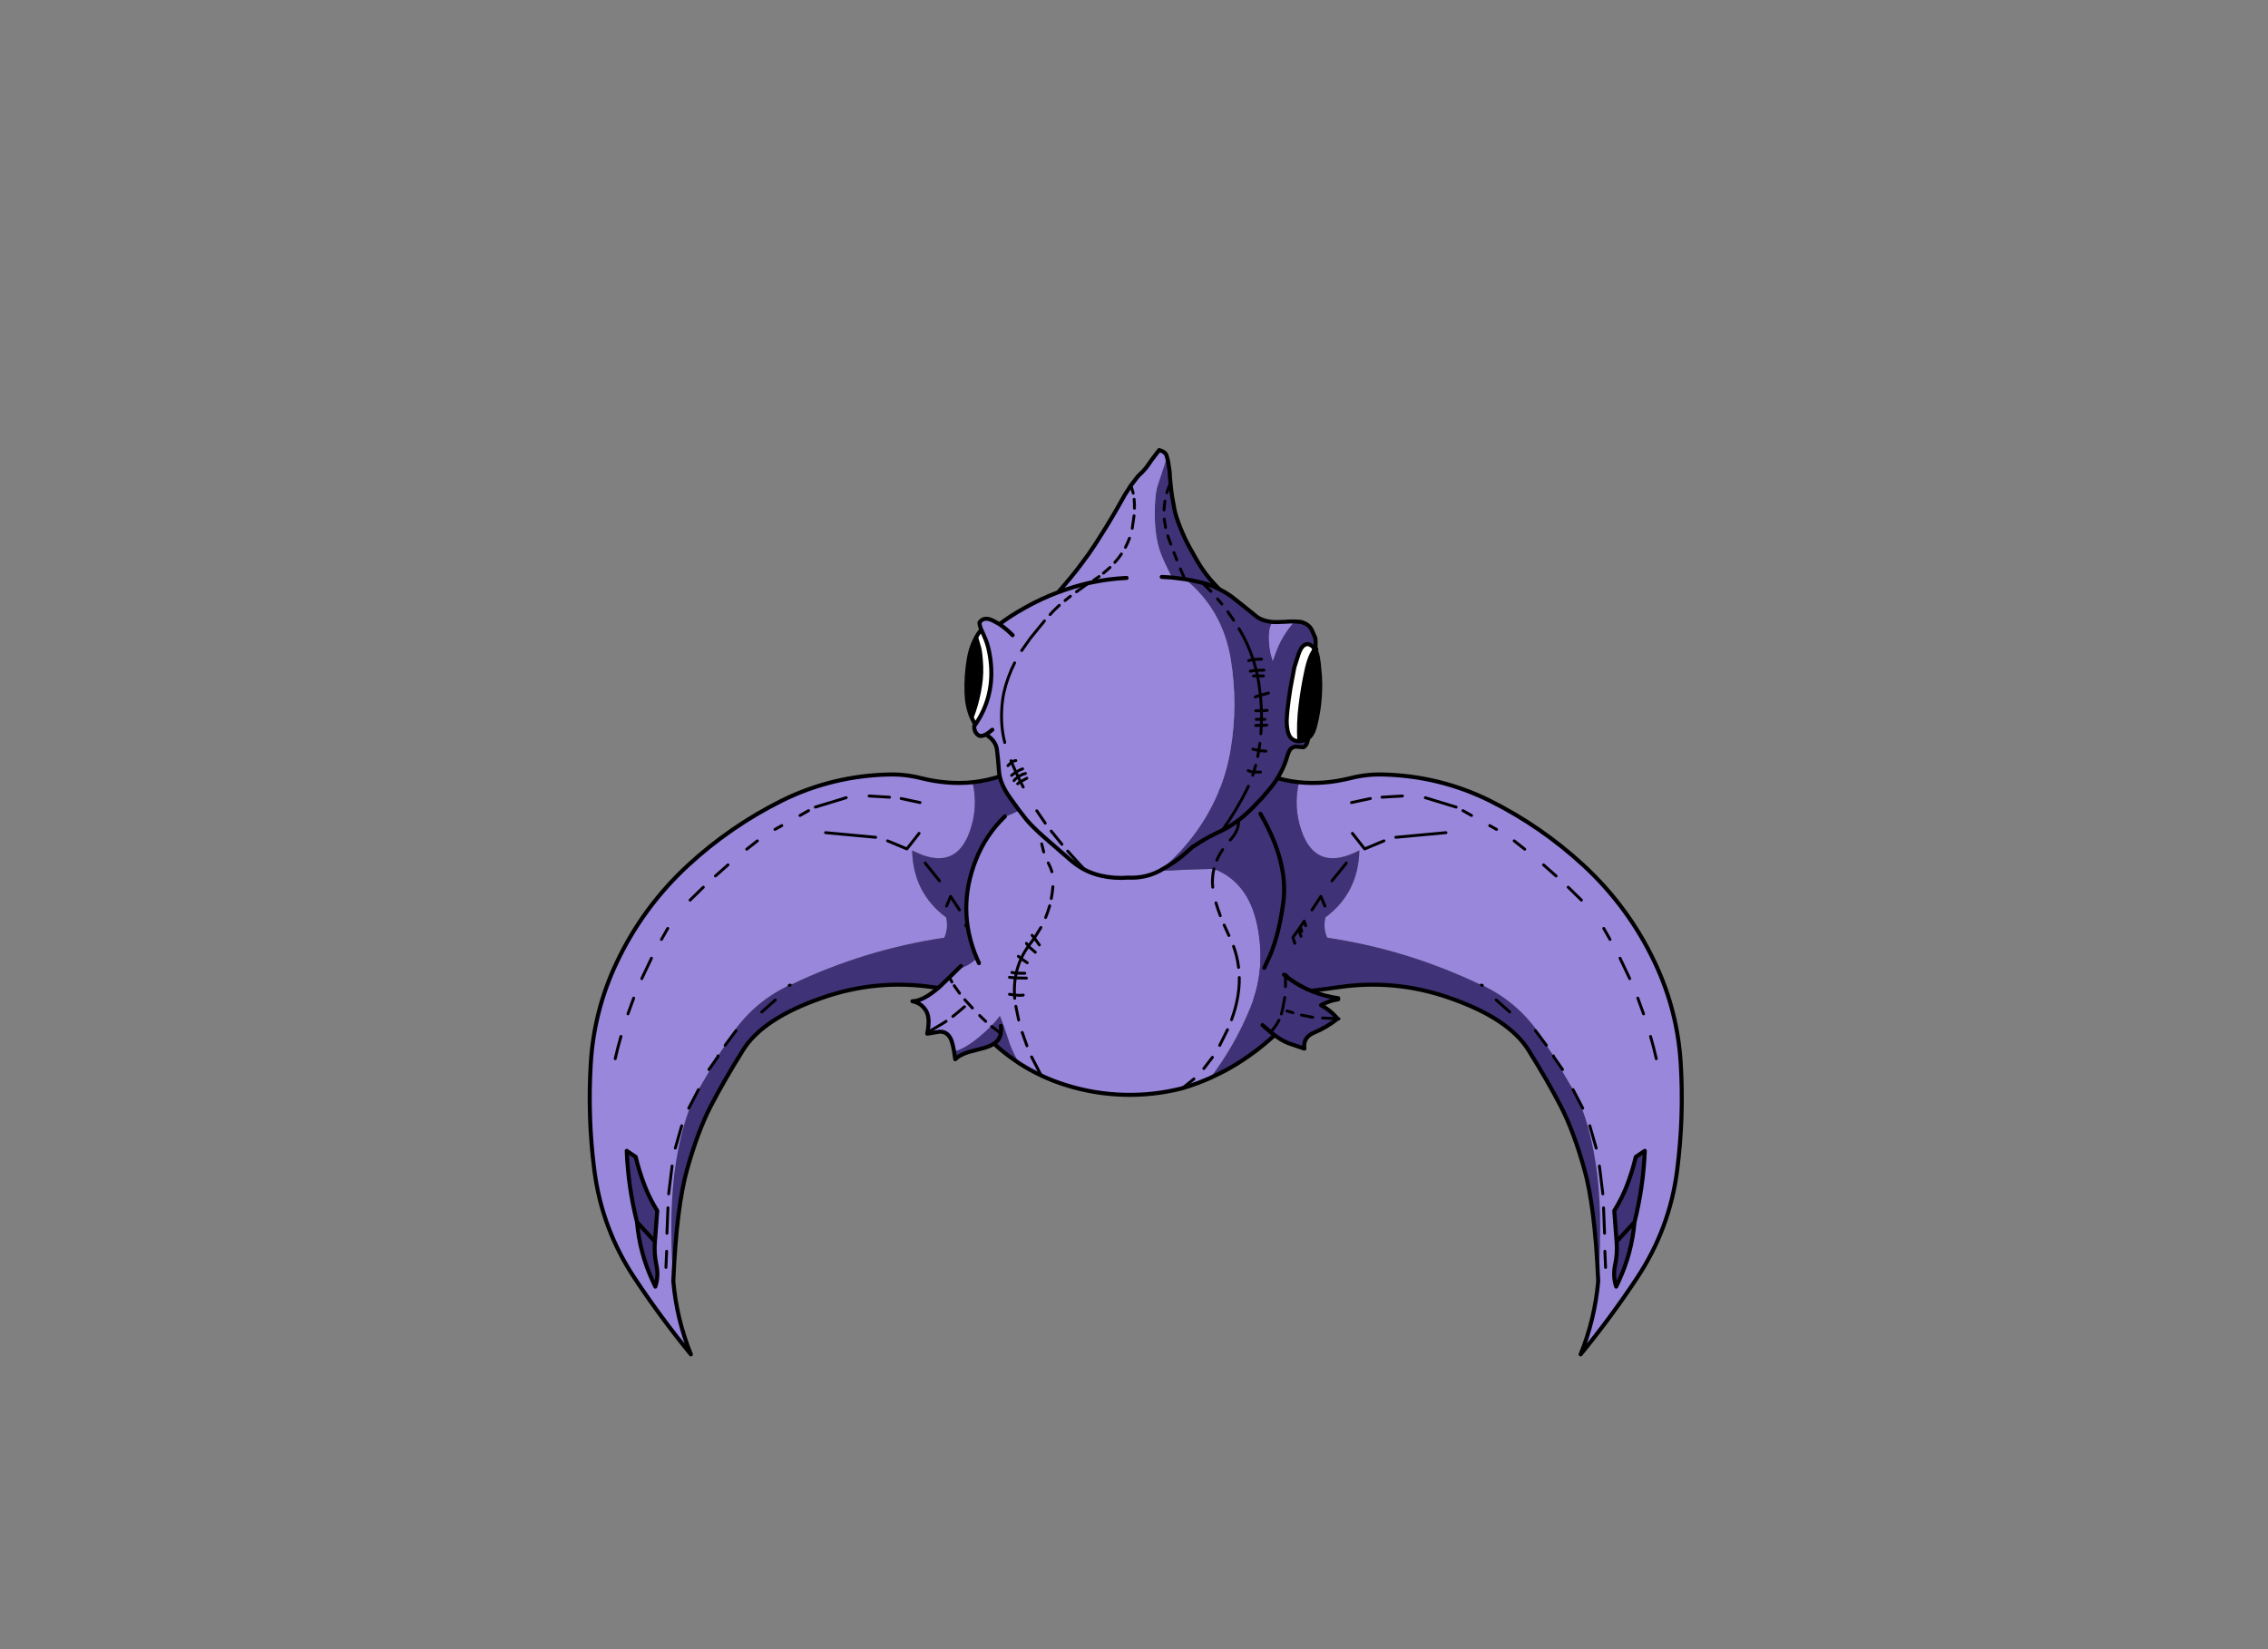<?xml version="1.0" encoding="utf-8"?>
<!DOCTYPE svg PUBLIC "-//W3C//DTD SVG 1.1//EN" "http://www.w3.org/Graphics/SVG/1.1/DTD/svg11.dtd">
<svg version="1.1" xmlns="http://www.w3.org/2000/svg" xmlns:xlink="http://www.w3.org/1999/xlink" viewBox="0 0 11000 8000">

<rect x="0" y="0" width="11000" height="8000" fill="#808080" stroke="none"/>

<g enable-background="new">

<g>

<g>

<g transform="matrix(-0.49 0 0 0.49 6058 4341)">

<g>

<path fill-opacity="1.000" fill="#9887DB" d="M -3917 2534 L -3828 2594 Q -3793 2741 -3740 2878 Q -3690 3008 -3615 3127 L -3638 3432 Q -3648 3549 -3623 3665 Q -3600 3775 -3634 3878 L -3662 3818 Q -3789 3542 -3815 3240 Q -3903 2891 -3917 2534 Z M -1294 -1192 Q -1305 -1192 -1316 -1192 Q -1883 -1180 -2384 -932 Q -2892 -678 -3309 -294 Q -3758 121 -4017 671 Q -4242 1147 -4273 1672 Q -4305 2197 -4238 2722 Q -4165 3303 -3839 3794 Q -3581 4184 -3282 4549 Q -3423 4200 -3456 3824 Q -3505 3115 -3429 2646 Q -3366 2254 -3248 2007 L -3207 1928 L -3199 1915 L -3018 1607 L -3016 1605 L -3063 1481 L -3015 1602 L -3013 1594 L -2943 1489 Q -2731 1112 -2357 919 Q -2334 906 -2309 896 L -2299 893 Q -1568 542 -774 424 Q -733 333 -754 232 L -756 223 Q -1083 -20 -1092 -441 L -1092 -441 Q -943 -363 -828 -363 Q -614 -363 -520 -634 Q -438 -868 -494 -1115 L -494 -1115 Q -562 -1108 -631 -1108 Q -811 -1108 -1001 -1155 Q -1144 -1192 -1294 -1192 Z">

</path>

<path fill-opacity="1.000" fill="#403277" d="M 84 -1339 L 91 -1334 L 91 -1334 L 84 -1339 Z M 91 -1334 L 91 -1333 L 86 -1323 L 66 -1307 Q -200 -1146 -494 -1115 Q -438 -868 -520 -634 Q -614 -363 -828 -363 Q -943 -363 -1092 -441 L -1092 -441 Q -1083 -20 -756 223 L -754 232 Q -733 333 -774 424 Q -1568 542 -2299 893 L -2309 896 Q -2334 906 -2357 919 Q -2731 1112 -2943 1489 L -3013 1594 L -3015 1602 L -3016 1605 L -3018 1607 L -3199 1915 L -3207 1928 L -3248 2007 Q -3366 2254 -3429 2646 Q -3505 3115 -3456 3824 Q -3424 3085 -3318 2713 Q -3213 2340 -3087 2095 Q -2961 1850 -2766 1537 Q -2571 1224 -1988 1021 Q -1613 889 -1225 889 Q -1053 889 -878 915 Q -436 978 5 1014 L 11 1015 L 12 1016 Q 257 505 324 -51 Q 389 -598 188 -1113 L 118 -1308 L 116 -1311 L 104 -1322 L 108 -1321 L 91 -1334 Z M -3917 2534 Q -3903 2891 -3815 3240 Q -3789 3542 -3662 3818 L -3634 3878 Q -3600 3775 -3623 3665 Q -3648 3549 -3638 3432 L -3615 3127 Q -3690 3008 -3740 2878 Q -3793 2741 -3828 2594 L -3917 2534 Z">

</path>

<path fill="none" stroke-opacity="1.000" stroke="rgb(0,0,0)" stroke-linejoin="round" stroke-linecap="round" stroke-width="40" d="M 91 -1333 L 86 -1323 L 102 -1322 L 91 -1333 Z M 91 -1333 L 84 -1339 L 79 -1334 Q 69 -1325 86 -1323 L 66 -1307 Q -200 -1146 -494 -1115 M 91 -1333 L 91 -1334 L 84 -1339 L 108 -1321 L 111 -1321 L 112 -1318 L 117 -1310 L 118 -1308 L 188 -1113 Q 389 -598 324 -51 Q 257 505 12 1016 M 11 1015 L 5 1014 Q -436 978 -878 915 Q -1446 830 -1988 1021 Q -2571 1224 -2766 1537 Q -2961 1850 -3087 2095 Q -3213 2340 -3318 2713 Q -3424 3085 -3456 3824 Q -3423 4200 -3282 4549 Q -3581 4184 -3839 3794 Q -4165 3303 -4238 2722 Q -4305 2197 -4273 1672 Q -4242 1147 -4017 671 Q -3758 121 -3309 -294 Q -2892 -678 -2384 -932 Q -1883 -1180 -1316 -1192 Q -1155 -1195 -1001 -1155 Q -738 -1090 -494 -1115 M 104 -1322 L 102 -1322 L 118 -1308 L 116 -1311 L 104 -1322 Z M 104 -1322 L 91 -1334 M 108 -1321 L 104 -1322 M 118 -1308 L 117 -1310 L 116 -1311 L 108 -1321 M 118 -1308 L 117 -1310 L 112 -1318 M -3638 3432 L -3615 3127 Q -3690 3008 -3740 2878 Q -3793 2741 -3828 2594 L -3917 2534 Q -3903 2891 -3815 3240 L -3638 3432 Z M -3638 3432 Q -3648 3549 -3623 3665 Q -3600 3775 -3634 3878 L -3662 3818 Q -3789 3542 -3815 3240">

</path>

<path fill="none" stroke-opacity="1.000" stroke="rgb(0,0,0)" stroke-linejoin="round" stroke-linecap="round" stroke-width="28.572" d="M -2299 893 L -2309 896 M -2943 1489 L -2835 1344 M 13 -1068 L 114 -1199 M -2729 -452 L -2624 -535 M -3039 -187 L -2915 -297 M -2050 -869 L -1745 -962 M -2202 -786 L -2117 -834 M -2450 -648 L -2382 -686 M -1023 -609 L -1144 -455 L -1335 -535 M -821 -139 L -963 -315 M -1518 -979 L -1316 -967 M -1201 -954 L -1014 -914 M -1453 -570 L -1949 -616 M -623 149 L -711 15 L -751 111 M -561 306 L -546 260 L -508 316 L -491 341 L -434 421 L -453 479 M -508 316 L -522 361 M -514 410 L -491 341 M -2446 1040 L -2580 1159 M -3015 1602 L -3013 1594 M -3016 1605 L -3018 1607 M -3207 1928 L -3248 2007 M -3018 1607 L -3103 1729 M -3768 829 L -3672 627 M -3573 441 L -3511 332 M -4031 1622 Q -4006 1510 -3974 1401 M -3905 1178 L -3848 1022 M -3373 2286 L -3436 2507 M -3468 2684 L -3502 2960 M -3248 2007 L -3303 2112 M -3522 3528 L -3529 3688 M -3509 3098 L -3519 3350 M -3290 52 L -3159 -76">

</path>

</g>

</g>

<g transform="matrix(0.49 0 0 0.49 4959 4341)">

<g>

<path fill-opacity="1.000" fill="#9887DB" d="M -3917 2534 L -3828 2594 Q -3793 2741 -3740 2878 Q -3690 3008 -3615 3127 L -3638 3432 Q -3648 3549 -3623 3665 Q -3600 3775 -3634 3878 L -3662 3818 Q -3789 3542 -3815 3240 Q -3903 2891 -3917 2534 Z M -1294 -1192 Q -1305 -1192 -1316 -1192 Q -1883 -1180 -2384 -932 Q -2892 -678 -3309 -294 Q -3758 121 -4017 671 Q -4242 1147 -4273 1672 Q -4305 2197 -4238 2722 Q -4165 3303 -3839 3794 Q -3581 4184 -3282 4549 Q -3423 4200 -3456 3824 Q -3505 3115 -3429 2646 Q -3366 2254 -3248 2007 L -3207 1928 L -3199 1915 L -3018 1607 L -3016 1605 L -3063 1481 L -3015 1602 L -3013 1594 L -2943 1489 Q -2731 1112 -2357 919 Q -2334 906 -2309 896 L -2299 893 Q -1568 542 -774 424 Q -733 333 -754 232 L -756 223 Q -1083 -20 -1092 -441 L -1092 -441 Q -943 -363 -828 -363 Q -614 -363 -520 -634 Q -438 -868 -494 -1115 L -494 -1115 Q -562 -1108 -631 -1108 Q -811 -1108 -1001 -1155 Q -1144 -1192 -1294 -1192 Z">

</path>

<path fill-opacity="1.000" fill="#403277" d="M 84 -1339 L 91 -1334 L 91 -1334 L 84 -1339 Z M 91 -1334 L 91 -1333 L 86 -1323 L 66 -1307 Q -200 -1146 -494 -1115 Q -438 -868 -520 -634 Q -614 -363 -828 -363 Q -943 -363 -1092 -441 L -1092 -441 Q -1083 -20 -756 223 L -754 232 Q -733 333 -774 424 Q -1568 542 -2299 893 L -2309 896 Q -2334 906 -2357 919 Q -2731 1112 -2943 1489 L -3013 1594 L -3015 1602 L -3016 1605 L -3018 1607 L -3199 1915 L -3207 1928 L -3248 2007 Q -3366 2254 -3429 2646 Q -3505 3115 -3456 3824 Q -3424 3085 -3318 2713 Q -3213 2340 -3087 2095 Q -2961 1850 -2766 1537 Q -2571 1224 -1988 1021 Q -1613 889 -1225 889 Q -1053 889 -878 915 Q -436 978 5 1014 L 11 1015 L 12 1016 Q 257 505 324 -51 Q 389 -598 188 -1113 L 118 -1308 L 116 -1311 L 104 -1322 L 108 -1321 L 91 -1334 Z M -3917 2534 Q -3903 2891 -3815 3240 Q -3789 3542 -3662 3818 L -3634 3878 Q -3600 3775 -3623 3665 Q -3648 3549 -3638 3432 L -3615 3127 Q -3690 3008 -3740 2878 Q -3793 2741 -3828 2594 L -3917 2534 Z">

</path>

<path fill="none" stroke-opacity="1.000" stroke="rgb(0,0,0)" stroke-linejoin="round" stroke-linecap="round" stroke-width="40" d="M 91 -1333 L 86 -1323 L 102 -1322 L 91 -1333 Z M 91 -1333 L 84 -1339 L 79 -1334 Q 69 -1325 86 -1323 L 66 -1307 Q -200 -1146 -494 -1115 M 91 -1333 L 91 -1334 L 84 -1339 L 108 -1321 L 111 -1321 L 112 -1318 L 117 -1310 L 118 -1308 L 188 -1113 Q 389 -598 324 -51 Q 257 505 12 1016 M 11 1015 L 5 1014 Q -436 978 -878 915 Q -1446 830 -1988 1021 Q -2571 1224 -2766 1537 Q -2961 1850 -3087 2095 Q -3213 2340 -3318 2713 Q -3424 3085 -3456 3824 Q -3423 4200 -3282 4549 Q -3581 4184 -3839 3794 Q -4165 3303 -4238 2722 Q -4305 2197 -4273 1672 Q -4242 1147 -4017 671 Q -3758 121 -3309 -294 Q -2892 -678 -2384 -932 Q -1883 -1180 -1316 -1192 Q -1155 -1195 -1001 -1155 Q -738 -1090 -494 -1115 M 104 -1322 L 102 -1322 L 118 -1308 L 116 -1311 L 104 -1322 Z M 104 -1322 L 91 -1334 M 108 -1321 L 104 -1322 M 118 -1308 L 117 -1310 L 116 -1311 L 108 -1321 M 118 -1308 L 117 -1310 L 112 -1318 M -3638 3432 L -3615 3127 Q -3690 3008 -3740 2878 Q -3793 2741 -3828 2594 L -3917 2534 Q -3903 2891 -3815 3240 L -3638 3432 Z M -3638 3432 Q -3648 3549 -3623 3665 Q -3600 3775 -3634 3878 L -3662 3818 Q -3789 3542 -3815 3240">

</path>

<path fill="none" stroke-opacity="1.000" stroke="rgb(0,0,0)" stroke-linejoin="round" stroke-linecap="round" stroke-width="28.572" d="M -2299 893 L -2309 896 M -2943 1489 L -2835 1344 M 13 -1068 L 114 -1199 M -2729 -452 L -2624 -535 M -3039 -187 L -2915 -297 M -2050 -869 L -1745 -962 M -2202 -786 L -2117 -834 M -2450 -648 L -2382 -686 M -1023 -609 L -1144 -455 L -1335 -535 M -821 -139 L -963 -315 M -1518 -979 L -1316 -967 M -1201 -954 L -1014 -914 M -1453 -570 L -1949 -616 M -623 149 L -711 15 L -751 111 M -561 306 L -546 260 L -508 316 L -491 341 L -434 421 L -453 479 M -508 316 L -522 361 M -514 410 L -491 341 M -2446 1040 L -2580 1159 M -3015 1602 L -3013 1594 M -3016 1605 L -3018 1607 M -3207 1928 L -3248 2007 M -3018 1607 L -3103 1729 M -3768 829 L -3672 627 M -3573 441 L -3511 332 M -4031 1622 Q -4006 1510 -3974 1401 M -3905 1178 L -3848 1022 M -3373 2286 L -3436 2507 M -3468 2684 L -3502 2960 M -3248 2007 L -3303 2112 M -3522 3528 L -3529 3688 M -3509 3098 L -3519 3350 M -3290 52 L -3159 -76">

</path>

</g>

</g>

<g transform="matrix(0.49 0 0 0.49 5460 4513)">

<g>

<path fill-opacity="1.000" fill="#9887DB" d="M -512 -1437 Q -579 -1437 -654 -1411 Q -751 -1378 -879 -1295 Q -1015 -1206 -1088 -1170 Q -1143 -1142 -1189 -1130 L -1196 -1128 Q -1385 -946 -1482 -701 Q -1679 -206 -1474 277 Q -1522 322 -1570 348 Q -1612 370 -1662 383 L -1746 466 L -1848 564 Q -2009 702 -2111 702 Q -2112 702 -2112 702 L -2112 702 Q -2019 720 -1973 803 Q -1936 873 -1963 1012 L -1965 1023 L -1840 1003 Q -1754 1003 -1722 1100 Q -1710 1136 -1699 1200 Q -1589 1171 -1446 1052 Q -1316 943 -1246 847 Q -1219 904 -1145 1132 Q -1103 1238 -1055 1316 Q -950 1384 -837 1437 Q -717 1494 -589 1533 Q -311 1620 -18 1628 Q 12 1629 41 1629 Q 299 1629 550 1566 L 561 1563 Q 702 1521 837 1461 Q 1086 1133 1238 753 Q 1389 372 1301 -52 Q 1213 -477 873 -609 Q 873 -609 873 -609 L 873 -609 L 566 -599 Q 453 -590 340 -590 Q 43 -590 -246 -650 Q -665 -736 -810 -1139 Q -696 -1326 -507 -1437 Q -509 -1437 -512 -1437 Z">

</path>

<path fill-opacity="1.000" fill="#403277" d="M -1246 847 Q -1316 943 -1446 1052 Q -1589 1171 -1699 1200 L -1688 1276 Q -1644 1232 -1553 1204 L -1397 1163 L -1344 1144 L -1304 1122 Q -1214 1206 -1114 1275 L -1055 1316 Q -1103 1238 -1145 1132 Q -1219 904 -1246 847 Z M 203 -1628 Q -170 -1628 -499 -1442 L -507 -1437 Q -696 -1326 -810 -1139 Q -665 -736 -246 -650 Q 44 -590 340 -590 Q 452 -590 566 -599 L 873 -609 Q 1213 -477 1301 -52 Q 1389 372 1238 753 Q 1086 1133 837 1461 Q 941 1414 1041 1357 Q 1275 1221 1473 1038 L 1504 1060 Q 1571 1105 1632 1125 L 1768 1171 Q 1752 1058 1868 1011 Q 1984 963 2097 875 L 2096 874 Q 2028 792 1933 741 Q 2014 696 2103 683 L 2103 672 Q 1833 633 1624 483 L 1581 451 L 1585 439 Q 1461 297 1434 244 L 1432 240 Q 1522 18 1560 -282 Q 1610 -670 1341 -1140 L 1328 -1133 L 1288 -1127 Q 1217 -1127 1135 -1202 Q 1086 -1247 1043 -1255 L 1043 -1255 Q 1043 -1255 1043 -1255 Q 845 -1563 389 -1617 Q 295 -1628 203 -1628 Z">

</path>

<path fill="none" stroke-opacity="1.000" stroke="rgb(0,0,0)" stroke-linejoin="round" stroke-linecap="round" stroke-width="28.572" d="M 1585 439 L 1624 483 M 2096 874 L 2111 876 M 1043 -1255 Q 1073 -1209 1097 -1156 Q 1156 -1026 1034 -894 M 902 -695 Q 924 -748 959 -799 M 936 -145 Q 910 -213 893 -272 M 861 -427 Q 856 -474 859 -513 Q 861 -560 873 -609 M -810 -1139 L -817 -1127 Q -834 -1074 -839 -1019 M 1043 -1255 Q 845 -1563 389 -1617 Q -89 -1674 -499 -1442 L -507 -1437 Q -696 -1326 -810 -1139 M 1851 861 L 1739 839 M 1655 816 L 1639 811 L 1596 798 M 2096 874 L 1948 868 M 1581 451 L 1585 439 M 1117 367 Q 1104 260 1067 158 M 1540 828 L 1545 810 L 1552 783 L 1574 664 M 1581 451 L 1581 557 M 1047 885 Q 1127 668 1124 467 M 561 1563 L 675 1471 M 1433 1007 Q 1485 954 1517 889 M 930 1139 L 1007 984 M 773 1368 L 858 1257 M 1021 51 L 974 -52 M -812 -776 L -832 -856 M -731 -580 Q -742 -618 -761 -655 L -767 -667 M -793 -127 Q -770 -184 -753 -243 M -737 -315 Q -726 -373 -721 -432 M -927 49 L -904 76 L -840 -28 M -983 129 L -963 156 L -941 126 L -904 76 L -898 85 L -855 145 M -963 156 L -952 168 L -895 217 M -1063 257 L -1035 279 Q -1006 215 -963 156 M -975 321 L -1023 288 L -1035 279 Q -1068 349 -1084 424 L -1078 424 L -999 425 M -1151 465 L -1093 471 L -1084 424 L -1127 417 M -1093 471 L -983 473 M -1386 901 L -1420 869 L -1446 843 M -1518 769 L -1560 723 L -1582 699 L -1593 687 M -1060 888 L -1088 752 M -1093 471 Q -1106 553 -1101 640 L -1094 641 Q -1040 646 -1015 641 M -1099 673 L -1101 640 L -1151 633 M -978 1143 L -1025 1011 M -837 1437 L -932 1253 M -1237 1019 L -1327 952 M -1963 1012 L -1802 916 L -1778 900 M -1645 623 L -1698 548 M -1711 852 L -1663 813 L -1596 756 M -1721 511 L -1746 466">

</path>

<path fill="none" stroke-opacity="1.000" stroke="rgb(0,0,0)" stroke-linejoin="round" stroke-linecap="round" stroke-width="40" d="M 1333 -1154 L 1341 -1140 Q 1610 -670 1560 -282 Q 1522 18 1432 240 M 1624 483 Q 1833 633 2103 672 L 2103 683 Q 2014 696 1933 741 Q 2028 792 2096 874 M 837 1461 Q 941 1414 1041 1357 Q 1275 1221 1473 1038 L 1433 1007 L 1354 938 M 1473 1038 L 1504 1060 Q 1571 1105 1632 1125 L 1768 1171 Q 1752 1058 1868 1011 Q 1984 963 2097 875 L 2096 874 M 1432 240 L 1371 372 M 1581 451 L 1566 438 M 837 1461 Q 702 1521 561 1563 L 550 1566 Q 270 1636 -18 1628 Q -311 1620 -589 1533 Q -717 1494 -837 1437 Q -950 1384 -1055 1316 L -1114 1275 Q -1214 1206 -1304 1122 L -1344 1144 L -1397 1163 L -1553 1204 Q -1644 1232 -1688 1276 L -1699 1200 Q -1710 1136 -1722 1100 Q -1754 1003 -1840 1003 L -1965 1023 L -1963 1012 Q -1936 873 -1973 803 Q -2019 720 -2112 702 Q -2010 703 -1848 564 L -1746 466 L -1662 383 L -1631 353 M 1624 483 L 1581 451 M -1474 277 Q -1679 -206 -1482 -701 Q -1385 -946 -1196 -1128 M -1453 325 L -1474 277 M -1304 1122 Q -1286 1110 -1273 1096 Q -1245 1065 -1237 1019 Q -1231 986 -1236 946">

</path>

</g>

</g>

<g transform="matrix(0.49 0 0 0.49 5486 3979)">

<g>

<path fill-opacity="1.000" fill="rgb(0,0,0)" d="M -1534 -1811 L -1557 -1764 Q -1590 -1691 -1605 -1604 Q -1635 -1435 -1629 -1260 Q -1625 -1129 -1579 -1018 Q -1535 -1128 -1507 -1267 Q -1479 -1407 -1484 -1523 Q -1489 -1639 -1502 -1700 L -1534 -1811 Z M 1821 -1693 Q 1768 -1636 1734 -1474 Q 1699 -1313 1677 -1134 Q 1655 -956 1665 -782 L 1711 -790 Q 1734 -797 1754 -812 Q 1795 -844 1815 -912 Q 1843 -1011 1858 -1123 Q 1871 -1222 1872 -1345 L 1869 -1429 L 1859 -1536 L 1858 -1548 L 1851 -1596 Q 1846 -1643 1823 -1691 L 1821 -1693 Z">

</path>

<path fill-opacity="1.000" fill="#403277" d="M 355 -3595 L 257 -3297 Q 234 -3209 234 -3033 Q 234 -2811 289 -2653 Q 314 -2581 404 -2403 L 531 -2387 L 530 -2390 L 535 -2386 Q 904 -2084 985 -1598 Q 1061 -1142 982 -687 Q 907 -253 649 108 Q 489 332 278 503 L 294 494 Q 441 412 517 344 L 607 265 L 685 215 Q 760 167 902 100 L 903 99 Q 1045 31 1189 -110 L 1197 -118 L 1261 -185 L 1294 -219 L 1358 -294 Q 1432 -378 1482 -475 Q 1524 -554 1548 -642 L 1563 -681 Q 1582 -722 1627 -729 L 1706 -723 L 1712 -726 Q 1735 -743 1743 -771 L 1754 -812 L 1754 -812 Q 1734 -797 1711 -790 L 1665 -782 Q 1663 -782 1662 -782 Q 1620 -782 1589 -808 Q 1541 -850 1540 -986 Q 1543 -1070 1560 -1194 Q 1577 -1319 1596 -1409 L 1616 -1515 L 1658 -1646 Q 1691 -1744 1747 -1744 Q 1752 -1744 1757 -1743 Q 1794 -1730 1821 -1693 L 1823 -1691 Q 1831 -1777 1821 -1810 L 1786 -1889 Q 1761 -1935 1704 -1956 L 1679 -1964 L 1618 -1968 Q 1492 -1831 1429 -1654 L 1402 -1579 Q 1357 -1712 1366 -1854 Q 1370 -1913 1400 -1963 Q 1309 -1971 1252 -2009 L 1243 -2016 L 1101 -2130 L 987 -2220 Q 939 -2254 873 -2288 L 833 -2329 Q 730 -2437 657 -2563 L 581 -2697 Q 534 -2780 488 -2894 Q 442 -3008 429 -3078 L 408 -3193 L 401 -3238 Q 394 -3289 390 -3339 L 389 -3344 L 384 -3403 L 383 -3431 L 381 -3454 L 377 -3480 L 373 -3507 L 370 -3530 L 365 -3556 L 355 -3595 Z">

</path>

<path fill-opacity="1.000" fill="#9887DB" d="M 1579 -1968 L 1505 -1964 L 1497 -1964 Q 1467 -1962 1439 -1962 Q 1418 -1962 1400 -1963 Q 1370 -1913 1366 -1854 Q 1357 -1712 1402 -1579 L 1429 -1654 Q 1492 -1831 1618 -1968 Z M 278 -3665 L 203 -3567 L 149 -3490 L 113 -3450 L 68 -3406 L -2 -3315 L -3 -3314 L -63 -3220 L -112 -3133 L -159 -3051 L -217 -2953 L -250 -2899 L -285 -2843 L -323 -2783 L -355 -2732 L -389 -2682 L -423 -2632 L -482 -2552 L -536 -2480 L -602 -2398 L -679 -2307 L -722 -2257 Q -895 -2192 -1047 -2106 Q -1200 -2021 -1303 -1941 L -1350 -1967 Q -1398 -1995 -1434 -1995 Q -1475 -1995 -1501 -1958 Q -1499 -1921 -1483 -1887 L -1458 -1831 L -1455 -1824 L -1446 -1803 L -1441 -1791 Q -1419 -1736 -1407 -1677 Q -1332 -1315 -1497 -1019 L -1527 -970 L -1543 -946 L -1553 -932 Q -1554 -871 -1512 -842 Q -1501 -834 -1486 -834 Q -1466 -834 -1438 -849 Q -1340 -790 -1328 -698 Q -1316 -607 -1308 -486 Q -1300 -365 -1199 -223 Q -1098 -81 -1038 -8 Q -978 64 -858 170 L -601 393 Q -534 451 -460 490 Q -384 529 -302 548 Q -203 571 -102 571 Q -66 571 -30 568 Q -14 569 3 569 Q 151 569 278 503 Q 489 332 649 108 Q 907 -253 982 -687 Q 1061 -1142 985 -1598 Q 904 -2084 535 -2386 L 531 -2387 L 404 -2403 Q 314 -2581 289 -2653 Q 234 -2811 234 -3033 Q 234 -3209 257 -3297 L 355 -3595 L 351 -3609 Q 341 -3647 278 -3665 Z">

</path>

<path fill-opacity="1.000" fill="rgb(255,255,255)" d="M -1483 -1887 Q -1512 -1852 -1534 -1811 L -1502 -1700 Q -1489 -1639 -1484 -1523 Q -1479 -1407 -1507 -1267 Q -1535 -1128 -1579 -1018 L -1543 -946 L -1527 -970 L -1497 -1019 Q -1332 -1315 -1407 -1677 Q -1419 -1736 -1441 -1791 L -1446 -1803 L -1455 -1824 L -1458 -1831 L -1483 -1887 Z M 1747 -1744 Q 1691 -1744 1658 -1646 L 1616 -1515 L 1596 -1409 Q 1577 -1319 1560 -1194 Q 1543 -1070 1540 -986 Q 1541 -850 1589 -808 Q 1620 -782 1662 -782 Q 1664 -782 1665 -782 Q 1655 -956 1677 -1134 Q 1699 -1313 1734 -1474 Q 1768 -1636 1821 -1693 Q 1794 -1730 1757 -1743 Q 1752 -1744 1747 -1744 Z">

</path>

<path fill="none" stroke-opacity="1.000" stroke="rgb(0,0,0)" stroke-linejoin="round" stroke-linecap="round" stroke-width="40" d="M 355 -3595 L 365 -3556 L 370 -3530 L 373 -3507 L 377 -3480 L 381 -3454 L 383 -3431 L 384 -3403 L 389 -3344 L 390 -3339 Q 394 -3289 401 -3238 L 408 -3193 L 429 -3078 Q 442 -3008 488 -2894 Q 534 -2780 581 -2697 L 657 -2563 Q 730 -2437 833 -2329 L 873 -2288 Q 939 -2254 987 -2220 L 1101 -2130 L 1243 -2016 L 1252 -2009 Q 1309 -1971 1400 -1963 Q 1444 -1960 1497 -1964 L 1505 -1964 L 1579 -1968 L 1618 -1968 L 1679 -1964 L 1704 -1956 Q 1761 -1935 1786 -1889 L 1821 -1810 Q 1831 -1777 1823 -1691 Q 1846 -1643 1851 -1596 L 1858 -1548 L 1859 -1536 L 1869 -1429 L 1872 -1345 Q 1871 -1222 1858 -1123 Q 1843 -1011 1815 -912 Q 1795 -844 1754 -812 L 1743 -771 Q 1735 -743 1712 -726 L 1706 -723 L 1627 -729 Q 1582 -722 1563 -681 L 1548 -642 Q 1524 -554 1482 -475 Q 1432 -378 1358 -294 L 1294 -219 L 1261 -185 L 1197 -118 L 1189 -110 Q 1045 31 903 99 M 902 100 Q 760 167 685 215 L 607 265 L 517 344 Q 441 412 294 494 L 278 503 Q 137 576 -30 568 Q -168 579 -302 548 Q -384 529 -460 490 Q -534 451 -601 393 L -858 170 Q -978 64 -1038 -8 Q -1098 -81 -1199 -223 Q -1300 -365 -1308 -486 Q -1316 -607 -1328 -698 Q -1340 -790 -1438 -849 Q -1486 -824 -1512 -842 Q -1554 -871 -1553 -932 L -1543 -946 L -1579 -1018 Q -1625 -1129 -1629 -1260 Q -1635 -1435 -1605 -1604 Q -1590 -1691 -1557 -1764 L -1534 -1811 Q -1512 -1852 -1483 -1887 Q -1499 -1921 -1501 -1958 Q -1453 -2027 -1350 -1967 L -1303 -1941 Q -1200 -2021 -1047 -2106 Q -895 -2192 -722 -2257 L -679 -2307 L -602 -2398 L -536 -2480 L -482 -2552 L -423 -2632 L -389 -2682 L -355 -2732 L -323 -2783 L -285 -2843 L -250 -2899 L -217 -2953 L -159 -3051 L -112 -3133 L -63 -3220 L -3 -3314 L -2 -3315 L 68 -3406 L 113 -3450 L 149 -3490 L 203 -3567 L 278 -3665 Q 341 -3647 351 -3609 L 355 -3595 M 404 -2403 L 531 -2387 M 404 -2403 L 303 -2409 M 535 -2386 L 604 -2374 L 705 -2351 Q 788 -2329 843 -2302 L 873 -2288 M 531 -2387 L 535 -2386 M 1821 -1693 Q 1794 -1730 1757 -1743 Q 1694 -1752 1658 -1646 L 1616 -1515 L 1596 -1409 Q 1577 -1319 1560 -1194 Q 1543 -1070 1540 -986 Q 1541 -850 1589 -808 Q 1621 -781 1665 -782 Q 1655 -956 1677 -1134 Q 1699 -1313 1734 -1474 Q 1768 -1636 1821 -1693 Z M 1665 -782 L 1711 -790 Q 1734 -797 1754 -812 M -421 -2348 Q -569 -2314 -722 -2257 M -421 -2348 L -383 -2356 Q -216 -2391 -45 -2399 M -1543 -946 L -1527 -970 L -1497 -1019 Q -1332 -1315 -1407 -1677 Q -1419 -1736 -1441 -1791 L -1446 -1803 L -1455 -1824 L -1458 -1831 L -1483 -1887 M -1534 -1811 L -1502 -1700 Q -1489 -1639 -1484 -1523 Q -1479 -1407 -1507 -1267 Q -1535 -1128 -1579 -1018 M -1303 -1941 Q -1238 -1898 -1173 -1832 M -1374 -896 Q -1410 -865 -1438 -849">

</path>

<path fill="none" stroke-opacity="1.000" stroke="rgb(0,0,0)" stroke-linejoin="round" stroke-linecap="round" stroke-width="28.572" d="M 903 99 L 902 100 M 531 -2387 L 530 -2390 L 488 -2489 M 390 -3339 Q 368 -3291 354 -3243 M 33 -3089 L 33 -3129 L 30 -3178 M 335 -3160 Q 327 -3116 326 -3072 M 424 -2650 L 452 -2578 M 363 -2816 L 370 -2796 L 393 -2733 M 705 -2351 L 790 -2266 M 856 -2191 L 898 -2141 M 328 -2982 L 341 -2899 M 11 -2890 L 29 -3014 M 1164 -1580 L 1204 -1592 L 1208 -1592 Q 1158 -1744 1076 -1883 L 1068 -1896 M 1310 -1429 L 1251 -1429 L 1263 -1364 L 1280 -1238 L 1307 -1245 L 1359 -1259 M 1211 -1429 L 1251 -1429 L 1239 -1484 L 1218 -1482 L 1179 -1476 M 1347 -1088 L 1290 -1084 L 1291 -999 L 1324 -999 M 1239 -999 L 1291 -999 L 1289 -939 L 1343 -942 M 1234 -1084 L 1276 -1084 L 1290 -1084 L 1287 -1147 L 1280 -1238 L 1229 -1221 M 1291 -1595 L 1208 -1592 L 1239 -1484 L 1315 -1486 M 1234 -939 L 1246 -939 L 1289 -939 L 1284 -856 M 1334 -684 L 1264 -690 L 1253 -631 M 1206 -704 L 1249 -694 L 1264 -690 L 1275 -762 M 1281 -477 L 1214 -477 L 1204 -446 M 1159 -491 L 1191 -480 L 1214 -477 L 1233 -544 M 1161 -337 L 1147 -307 Q 1045 -101 903 99 M 958 -2063 L 1015 -1980 M -56 -2702 L -34 -2748 L -16 -2792 M -161 -2553 Q -125 -2593 -96 -2636 M -802 -2036 L -772 -2069 L -711 -2128 M -541 -2262 L -421 -2348 M -654 -2175 L -601 -2218 M -370 -2376 L -317 -2413 M -274 -2446 L -209 -2503 M -1251 -770 Q -1302 -971 -1271 -1197 Q -1252 -1333 -1186 -1488 L -1153 -1558 M -1083 -1680 L -998 -1801 L -858 -1973 M -1189 -589 L -1183 -574 Q -1162 -589 -1141 -591 M -1046 -463 Q -1080 -456 -1117 -430 L -1118 -429 L -1095 -381 L -1092 -383 L -1032 -416 M -1159 -392 Q -1149 -409 -1118 -429 L -1140 -475 L -1144 -473 L -1183 -444 M -1068 -329 L -1095 -381 Q -1116 -369 -1123 -361 M -1183 -574 L -1140 -475 Q -1104 -499 -1074 -509 M -1183 -574 L -1219 -541 M -685 238 L -791 107 M -460 490 L -628 305 M 21 -3238 L -2 -3315 M -850 29 L -934 -94">

</path>

<path fill="none" stroke-opacity="1.000" stroke="rgb(0,0,0)" stroke-linejoin="round" stroke-linecap="round" stroke-width="60" d="M 1821 -1693 L 1823 -1691">

</path>

</g>

</g>

</g>

</g>

</g>

</svg>
